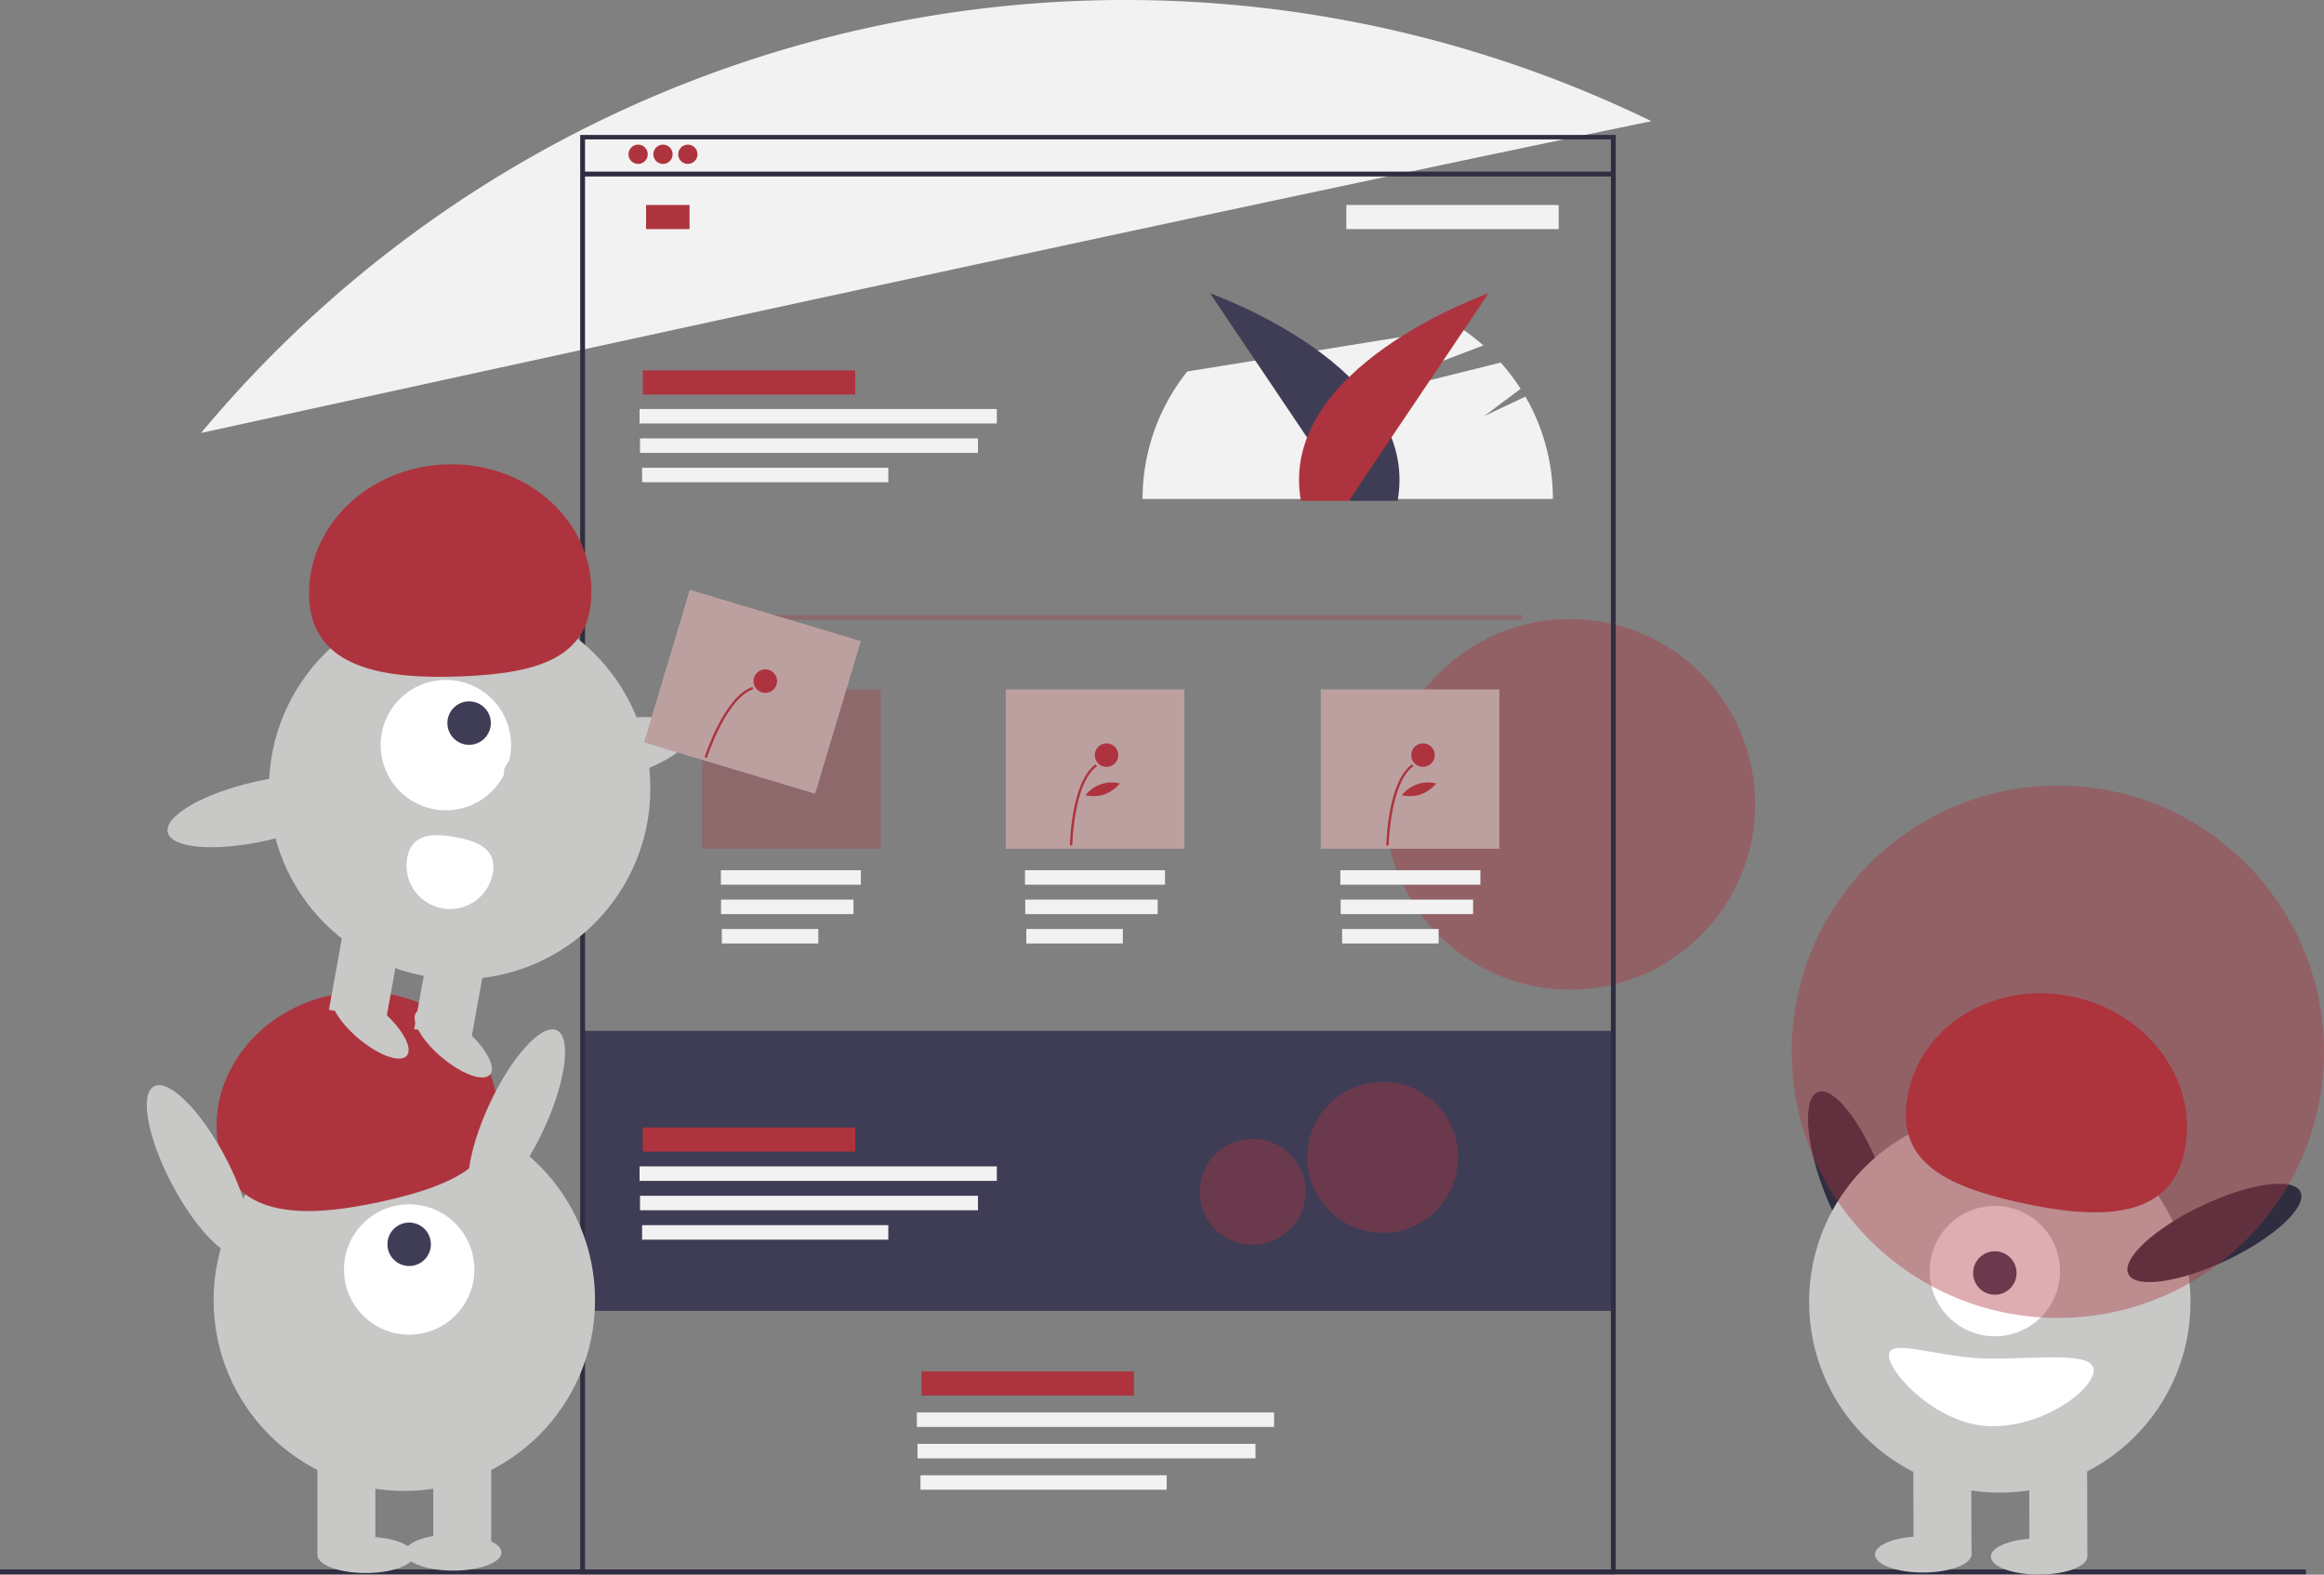 <svg xmlns="http://www.w3.org/2000/svg" width="174.535" height="118.244"><rect width="100%" height="100%" fill="#808080" stroke="none"/><g transform="translate(-10.56 -7.155)"><circle data-name="Elipse 39" cx="13.914" cy="13.914" r="13.914" transform="translate(114.548 53.637)" fill="#ad343e" opacity=".4"/><path data-name="Rectángulo 71" fill="#3f3d56" d="M54.222 84.56h77.59v21.029h-77.59z"/><path data-name="Trazado 105" d="M125.12 36.935l-3.1 1.466 2.742-2.05a15.479 15.479 0 00-1.5-1.97l-13.436 3.34 12.137-4.63a15.468 15.468 0 00-1.762-1.343l-20.474 3.3a15.343 15.343 0 00-3.361 9.576h30.819a15.335 15.335 0 00-2.065-7.689z" fill="#f2f2f2"/><path data-name="Trazado 106" d="M134.582 16.254A90.342 90.342 0 0025.66 39.668c28.358-6.214 77.731-16.97 108.922-23.414z" fill="#f2f2f2"/><path data-name="Rectángulo 72" fill="#2f2e41" d="M10.56 124.999h173.176v.363H10.56z"/><path data-name="Trazado 107" d="M111.929 44.766l-10.49-15.582s15.886 5.546 14.083 15.582z" fill="#3f3d56"/><path data-name="Trazado 108" d="M111.853 44.766l10.49-15.582s-15.886 5.546-14.083 15.582z" fill="#ad343e"/><path data-name="Trazado 109" d="M131.904 125.362H54.133V17.289h77.771zm-77.409-.338h77.046v-107.4H54.496z" fill="#2f2e41"/><path data-name="Rectángulo 73" fill="#2f2e41" d="M54.393 20.041h77.409v.363H54.393z"/><circle data-name="Elipse 40" cx=".725" cy=".725" r=".725" transform="translate(57.758 18.014)" fill="#ad343e"/><circle data-name="Elipse 41" cx=".725" cy=".725" r=".725" transform="translate(59.625 18.014)" fill="#ad343e"/><circle data-name="Elipse 42" cx=".725" cy=".725" r=".725" transform="translate(61.493 18.014)" fill="#ad343e"/><path data-name="Rectángulo 74" fill="#ad343e" d="M59.083 22.546h3.263v1.813h-3.263z"/><path data-name="Rectángulo 75" fill="#ad343e" d="M58.836 34.968h15.953v1.813H58.836z"/><path data-name="Rectángulo 76" fill="#f2f2f2" d="M127.622 24.359h-15.953v-1.813h15.953z"/><path data-name="Rectángulo 77" fill="#f2f2f2" d="M58.592 37.865h26.83v1.088h-26.83z"/><path data-name="Rectángulo 78" fill="#f2f2f2" d="M58.626 40.072h25.38v1.088h-25.38z"/><path data-name="Rectángulo 79" fill="#f2f2f2" d="M58.782 42.279h18.491v1.088H58.782z"/><path data-name="Rectángulo 80" fill="#f2f2f2" d="M64.698 72.498h10.515v1.088H64.698z"/><path data-name="Rectángulo 81" fill="#f2f2f2" d="M64.711 74.705h9.946v1.088h-9.946z"/><path data-name="Rectángulo 82" fill="#f2f2f2" d="M64.769 76.911h7.247v1.088h-7.247z"/><path data-name="Rectángulo 83" fill="#f2f2f2" d="M87.538 72.498h10.515v1.088H87.538z"/><path data-name="Rectángulo 84" fill="#f2f2f2" d="M87.556 74.705h9.946v1.088h-9.946z"/><path data-name="Rectángulo 85" fill="#f2f2f2" d="M87.638 76.911h7.247v1.088h-7.247z"/><path data-name="Rectángulo 86" fill="#f2f2f2" d="M111.223 72.498h10.515v1.088h-10.515z"/><path data-name="Rectángulo 87" fill="#f2f2f2" d="M111.246 74.705h9.946v1.088h-9.946z"/><path data-name="Rectángulo 88" fill="#f2f2f2" d="M111.355 76.911h7.247v1.088h-7.247z"/><path data-name="Rectángulo 89" fill="#ad343e" d="M79.766 110.133h15.953v1.813H79.766z"/><path data-name="Rectángulo 90" fill="#f2f2f2" d="M79.417 113.215h26.83v1.088h-26.83z"/><path data-name="Rectángulo 91" fill="#f2f2f2" d="M79.466 115.572h25.38v1.088h-25.38z"/><path data-name="Rectángulo 92" fill="#f2f2f2" d="M79.689 117.929H98.18v1.088H79.689z"/><path data-name="Rectángulo 93" fill="#ad343e" opacity=".3" d="M61.815 53.332h63.087v.363H61.815z"/><path data-name="Rectángulo 94" fill="#ad343e" opacity=".3" d="M63.282 58.919h13.415v11.965H63.282z"/><path data-name="Rectángulo 95" fill="#bca0a0" d="M86.094 58.919h13.415v11.965H86.094z"/><path data-name="Rectángulo 96" fill="#bca0a0" d="M109.751 58.919h13.415v11.965h-13.415z"/><path data-name="Trazado 110" d="M91.089 70.637h-.177c0-.2.114-4.815 1.933-6.092l.1.145c-1.744 1.222-1.855 5.9-1.856 5.947z" fill="#ad343e"/><circle data-name="Elipse 43" cx=".885" cy=".885" r=".885" transform="translate(92.777 62.972)" fill="#ad343e"/><path data-name="Trazado 111" d="M93.504 66.807a2.755 2.755 0 01-1.422.061 2.511 2.511 0 012.582-.885 2.755 2.755 0 01-1.16.824z" fill="#ad343e"/><path data-name="Trazado 112" d="M114.852 70.637h-.177c0-.2.114-4.815 1.933-6.092l.1.145c-1.744 1.222-1.855 5.9-1.856 5.947z" fill="#ad343e"/><circle data-name="Elipse 44" cx=".885" cy=".885" r=".885" transform="translate(116.543 62.972)" fill="#ad343e"/><path data-name="Trazado 113" d="M117.262 66.807a2.755 2.755 0 01-1.422.061 2.511 2.511 0 012.582-.885 2.756 2.756 0 01-1.16.824z" fill="#ad343e"/><path data-name="Rectángulo 97" fill="#ad343e" d="M58.836 91.817h15.953v1.813H58.836z"/><path data-name="Rectángulo 98" fill="#f2f2f2" d="M58.592 94.737h26.83v1.088h-26.83z"/><path data-name="Rectángulo 99" fill="#f2f2f2" d="M58.626 96.944h25.38v1.088h-25.38z"/><path data-name="Rectángulo 100" fill="#f2f2f2" d="M58.782 99.151h18.491v1.088H58.782z"/><circle data-name="Elipse 45" cx="5.665" cy="5.665" r="5.665" transform="translate(108.738 88.394)" fill="#ad343e" opacity=".4"/><circle data-name="Elipse 46" cx="3.974" cy="3.974" r="3.974" transform="translate(100.658 92.668)" fill="#ad343e" opacity=".4"/><circle data-name="Elipse 47" cx="14.322" cy="14.322" r="14.322" transform="translate(26.604 90.464)" fill="#c8c8c7"/><path data-name="Rectángulo 101" fill="#c8c8c7" d="M34.399 116.025h4.351v7.795h-4.351z"/><path data-name="Rectángulo 102" fill="#c8c8c7" d="M43.101 116.025h4.351v7.795h-4.351z"/><ellipse data-name="Elipse 48" cx="3.626" cy="1.36" rx="3.626" ry="1.36" transform="translate(34.399 122.551)" fill="#c8c8c7"/><ellipse data-name="Elipse 49" cx="3.626" cy="1.36" rx="3.626" ry="1.36" transform="translate(40.968 122.37)" fill="#c8c8c7"/><circle data-name="Elipse 50" cx="4.895" cy="4.895" r="4.895" transform="translate(36.394 97.586)" fill="#fff"/><circle data-name="Elipse 51" cx="1.632" cy="1.632" r="1.632" transform="translate(39.657 98.955)" fill="#3f3d56"/><path data-name="Trazado 114" d="M27.033 93.6c-1.156-5.179 2.54-10.412 8.256-11.688s11.288 1.887 12.444 7.066-2.632 7.089-8.348 8.365-11.196 1.436-12.352-3.743z" fill="#ad343e"/><ellipse data-name="Elipse 52" cx="7.161" cy="2.248" rx="7.161" ry="2.248" transform="rotate(-65.077 97.821 13.562)" fill="#c8c8c7"/><ellipse data-name="Elipse 53" cx="2.248" cy="7.161" rx="2.248" ry="7.161" transform="rotate(-27.893 190.824 4.34)" fill="#c8c8c7"/><ellipse data-name="Elipse 54" cx="2.248" cy="7.161" rx="2.248" ry="7.161" transform="rotate(-21.078 314.273 -344.692)" fill="#2f2e41"/><circle data-name="Elipse 55" cx="14.322" cy="14.322" r="14.322" transform="translate(146.426 90.591)" fill="#c8c8c7"/><path data-name="Rectángulo 103" fill="#c8c8c7" d="M167.325 123.927l-4.351.012-.022-7.795 4.351-.012z"/><path data-name="Rectángulo 104" fill="#c8c8c7" d="M158.623 123.951l-4.351.012-.022-7.795 4.351-.012z"/><ellipse data-name="Elipse 56" cx="3.626" cy="1.36" rx="3.626" ry="1.36" transform="rotate(-.16 44011.188 -57259.828)" fill="#c8c8c7"/><ellipse data-name="Elipse 57" cx="3.626" cy="1.36" rx="3.626" ry="1.36" transform="rotate(-.16 43950.973 -54143.734)" fill="#c8c8c7"/><circle data-name="Elipse 58" cx="4.895" cy="4.895" r="4.895" transform="translate(155.48 97.706)" fill="#fff"/><circle data-name="Elipse 59" cx="1.632" cy="1.632" r="1.632" transform="translate(158.743 101.11)" fill="#3f3d56"/><path data-name="Trazado 115" d="M174.603 93.68c1.142-5.182-2.569-10.4-8.289-11.665s-11.282 1.919-12.424 7.1 2.652 7.082 8.372 8.342 11.199 1.405 12.341-3.777z" fill="#ad343e"/><ellipse data-name="Elipse 60" cx="7.161" cy="2.248" rx="7.161" ry="2.248" transform="rotate(-25.535 307.12 -323.462)" fill="#2f2e41"/><path data-name="Trazado 116" d="M167.798 110.059c0 1.4-3.6 4.18-7.6 4.191s-7.771-3.924-7.775-5.326 3.756.261 7.761.25 7.608-.515 7.614.885z" fill="#fff"/><circle data-name="Elipse 61" cx="19.986" cy="19.986" r="19.986" transform="translate(145.123 66.145)" fill="#ad343e" opacity=".4"/><circle data-name="Elipse 62" cx="14.322" cy="14.322" r="14.322" transform="translate(30.757 52.044)" fill="#c8c8c7"/><path data-name="Rectángulo 105" fill="#c8c8c7" d="M36.653 75.31l4.281.775-1.388 7.67-4.282-.775z"/><path data-name="Rectángulo 106" fill="#c8c8c7" d="M43.054 76.756l4.281.775-1.388 7.67-4.282-.775z"/><ellipse data-name="Elipse 63" cx="1.36" cy="3.626" rx="1.36" ry="3.626" transform="rotate(-49.75 111.27 -2.067)" fill="#c8c8c7"/><ellipse data-name="Elipse 64" cx="1.36" cy="3.626" rx="1.36" ry="3.626" transform="rotate(-49.75 106.615 3.97)" fill="#c8c8c7"/><circle data-name="Elipse 65" cx="4.895" cy="4.895" r="4.895" transform="translate(39.15 58.209)" fill="#fff"/><circle data-name="Elipse 66" cx="1.632" cy="1.632" r="1.632" transform="translate(44.159 59.818)" fill="#3f3d56"/><path data-name="Trazado 117" d="M33.776 52.059c-.215-5.3 4.354-9.793 10.206-10.031s10.771 3.868 10.986 9.17-3.853 6.507-9.7 6.744-11.273-.581-11.492-5.883z" fill="#ad343e"/><ellipse data-name="Elipse 67" cx="7.161" cy="2.248" rx="7.161" ry="2.248" transform="rotate(-12.84 304.386 -181.405)" fill="#c8c8c7"/><ellipse data-name="Elipse 68" cx="7.161" cy="2.248" rx="7.161" ry="2.248" transform="rotate(-12.84 311.111 -66.952)" fill="#c8c8c7"/><path data-name="Trazado 118" d="M41.145 71.569a3.263 3.263 0 006.422 1.163c.321-1.773-1.05-2.4-2.823-2.722s-3.278-.214-3.599 1.559z" fill="#fff"/><path data-name="Rectángulo 107" fill="#bca0a0" d="M62.363 51.442l12.85 3.852-3.436 11.461-12.85-3.852z"/><path data-name="Trazado 119" d="M63.645 64.068l-.168-.054c.06-.187 1.492-4.579 3.6-5.28l.056.168c-2.024.672-3.474 5.121-3.488 5.166z" fill="#ad343e"/><circle data-name="Elipse 69" cx=".885" cy=".885" r=".885" transform="translate(67.15 57.415)" fill="#ad343e"/></g></svg>